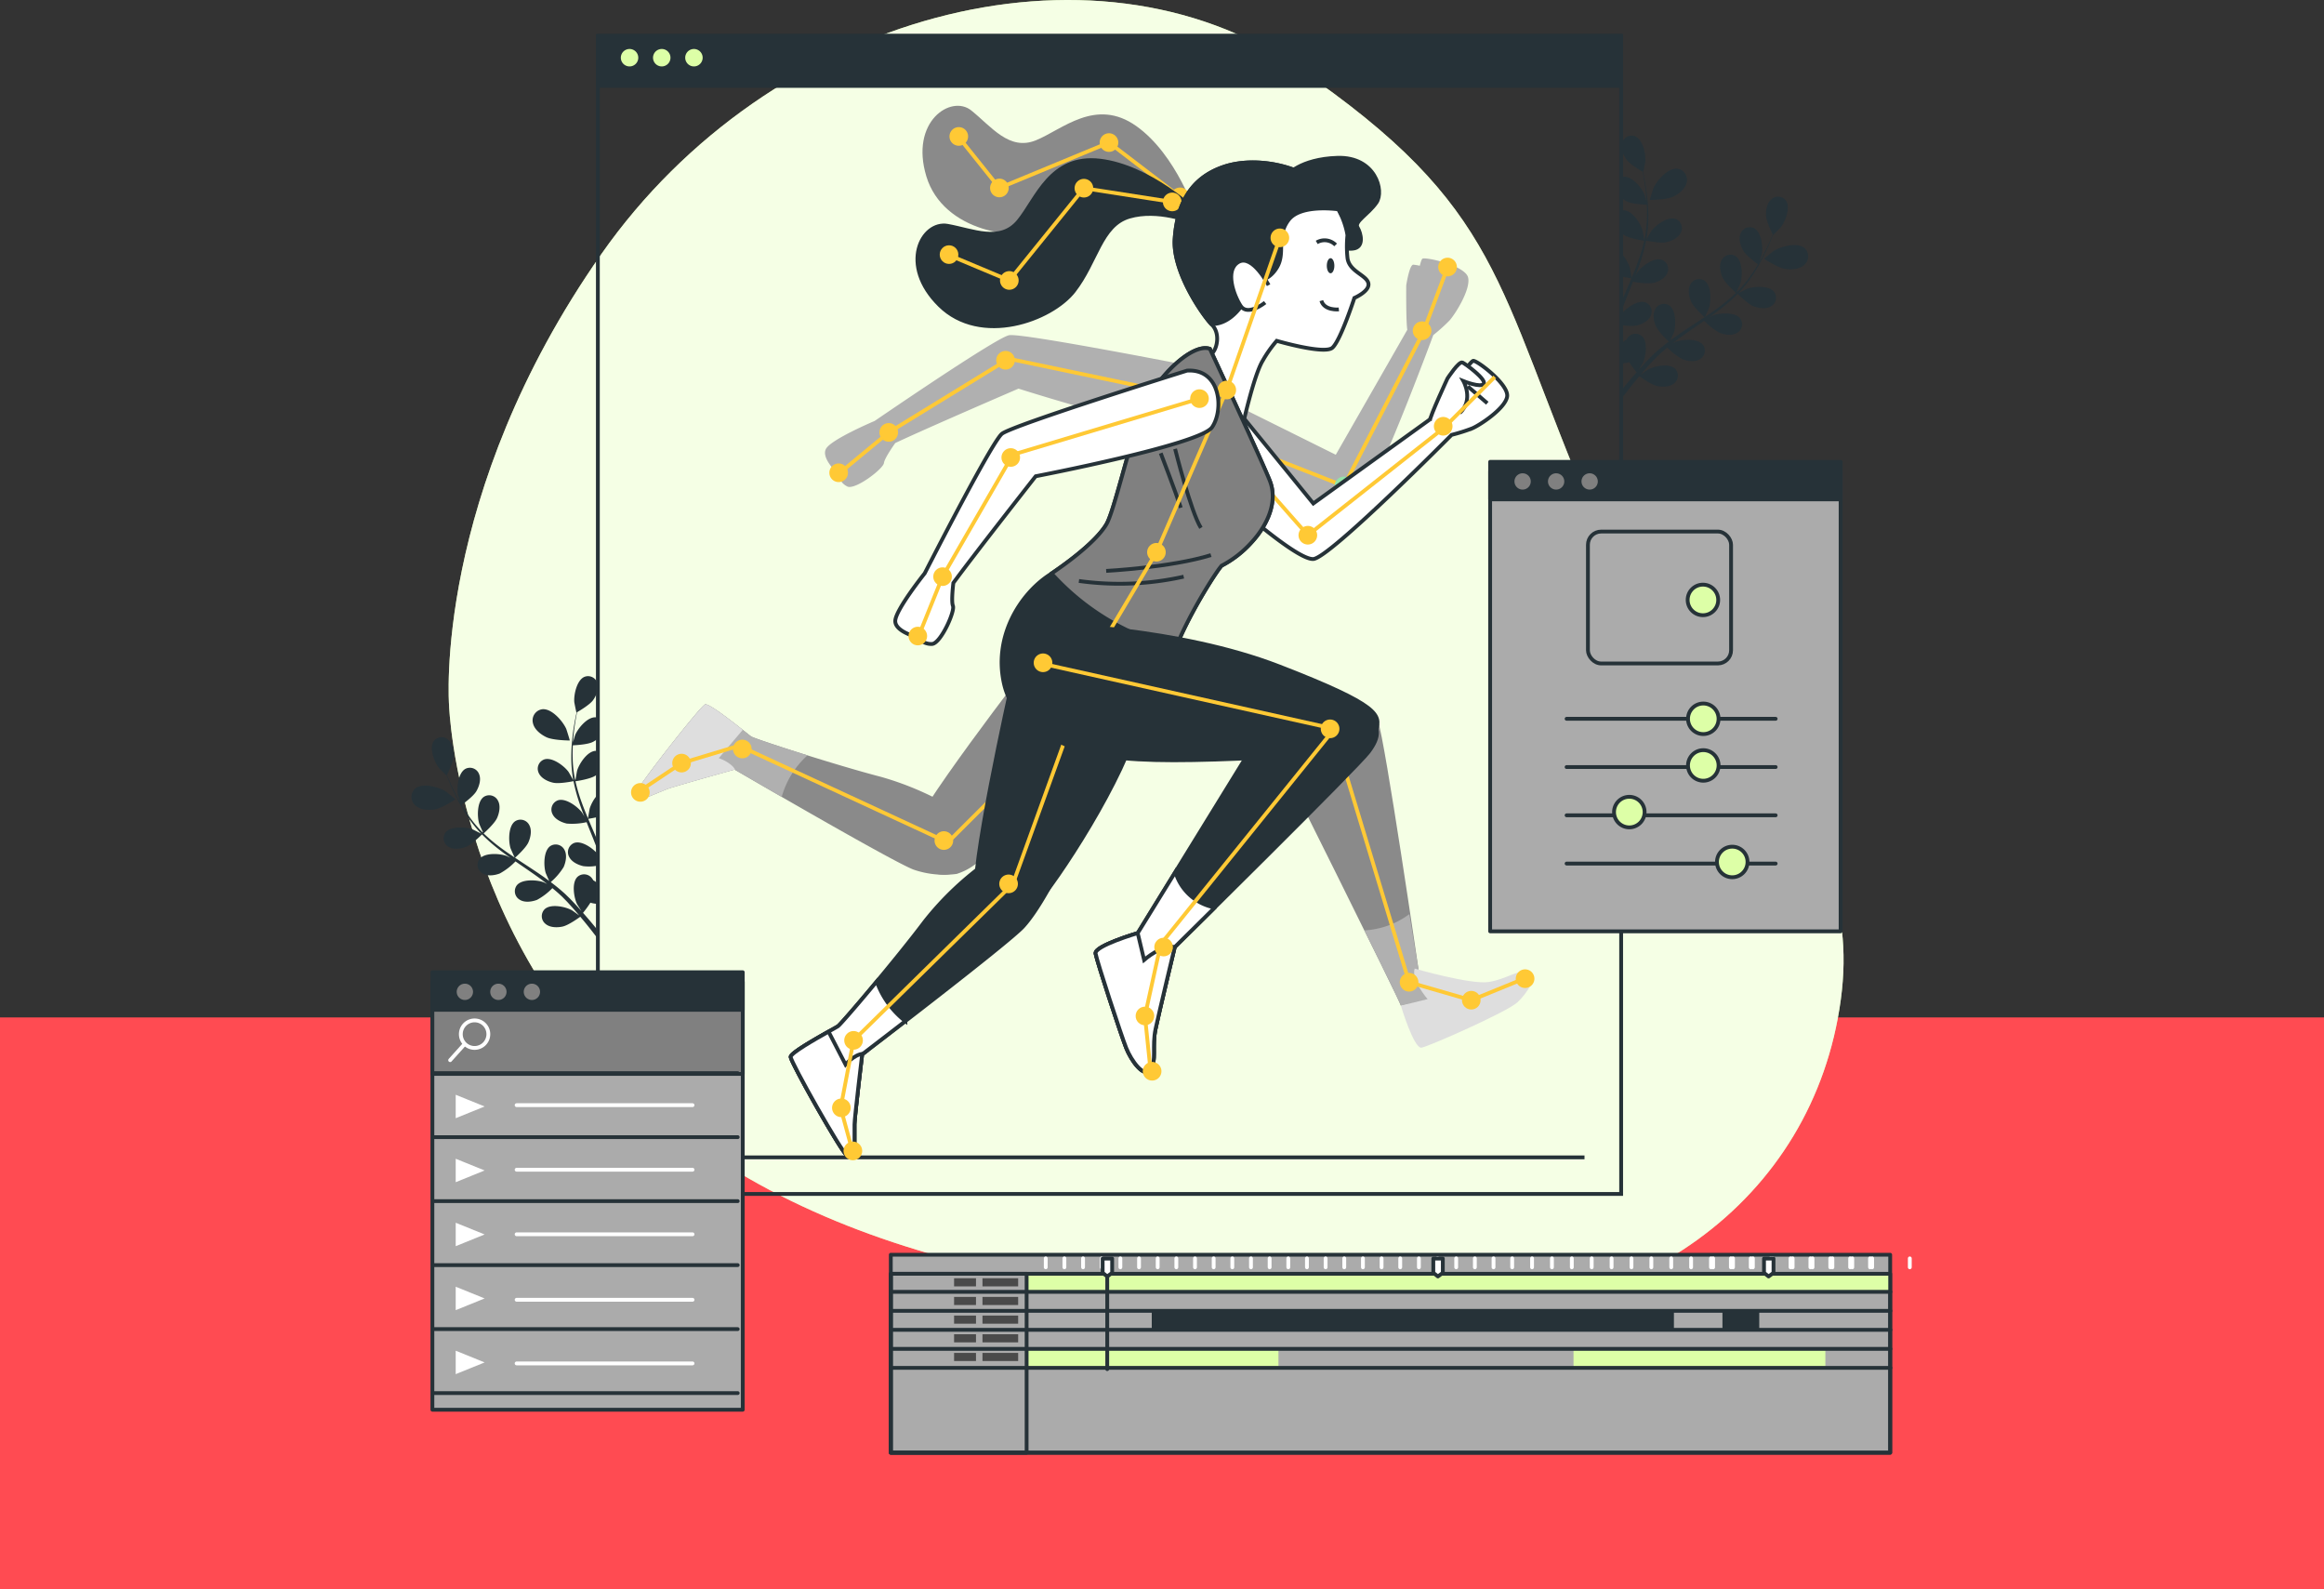 <svg xmlns="http://www.w3.org/2000/svg" width="610" height="417" viewBox="0 0 610 417">
  <rect x="0" y="0" width="610" height="417" fill="#333333" stroke="none"/>
  <g id="Grupo_90757" data-name="Grupo 90757" transform="translate(-180 -396)">
    <rect id="Rectángulo_5151" data-name="Rectángulo 5151" width="610" height="150" transform="translate(180 663)" fill="#ff4b52"/>
    <g id="Grupo_53864" data-name="Grupo 53864" transform="translate(266.516 368.614)">
      <g id="Background_Simple" data-name="Background Simple" transform="translate(31.238 27.385)">
        <g id="Grupo_53810" data-name="Grupo 53810">
          <path id="Trazado_100614" data-name="Trazado 100614" d="M33.05,212.425s2.12,65.713,56.975,109.512,130.869,46.936,192.405,51.1,108.8-30.674,115.925-83.334-39.9-68.116-65.41-128.059S309.7,81.994,255.724,45.127,117.3,30.9,73.025,94.057,33.05,212.425,33.05,212.425Z" transform="translate(-32.937 -27.385)" fill="#ddffa7"/>
          <path id="Trazado_100615" data-name="Trazado 100615" d="M33.05,212.425s2.12,65.713,56.975,109.512,130.869,46.936,192.405,51.1,108.8-30.674,115.925-83.334-39.9-68.116-65.41-128.059S309.7,81.994,255.724,45.127,117.3,30.9,73.025,94.057,33.05,212.425,33.05,212.425Z" transform="translate(-32.937 -27.385)" fill="#fff" opacity="0.7"/>
        </g>
      </g>
      <g id="Plants" transform="translate(21.484 62.962)">
        <path id="Trazado_100616" data-name="Trazado 100616" d="M258.027,134.841s13.431,28.863,15.717,34.578-.857,12-4.858,16.288a27.758,27.758,0,0,1-7.715,6c-.857.572-10,14.574-13.431,25.148s-4.858,19.432-15.146,22.576-25.719-4.287-28.577-16.575,4-23.432,11.717-28.577,13.145-10,15.146-13.431,5.716-20,9.145-29.148S253.456,133.126,258.027,134.841Z" transform="translate(-48.458 -78.869)" fill="#8a8a8a"/>
        <g id="Grupo_53811" data-name="Grupo 53811" transform="translate(0 141.855)">
          <path id="Trazado_100617" data-name="Trazado 100617" d="M27.459,275.729c1.923-.278,5.572-2.656,5.575-2.657.037-.025-2.3-1.929-2.459-2.033-1.865-1.195-6.171-2.408-8.086-.83a2.936,2.936,0,0,0-.064,4.368C23.67,275.81,25.822,275.964,27.459,275.729Z" transform="translate(-21.484 -240.72)" fill="#263238"/>
          <path id="Trazado_100618" data-name="Trazado 100618" d="M68.58,254.126c.045,0-.852-2.877-.929-3.052-.9-2.026-3.82-5.413-6.286-5.154a2.936,2.936,0,0,0-2.463,3.609c.358,1.714,2.067,3.03,3.563,3.737C64.221,254.1,68.576,254.126,68.58,254.126Z" transform="translate(-27.023 -237.227)" fill="#263238"/>
          <path id="Trazado_100619" data-name="Trazado 100619" d="M71.409,287.08a2.581,2.581,0,0,0-1.438,3.561c.629,1.4,2.344,2.214,3.76,2.541a11.586,11.586,0,0,0,3.54-.089v-3.366C75.874,288.226,73.227,286.478,71.409,287.08Z" transform="translate(-28.638 -243.316)" fill="#263238"/>
          <path id="Trazado_100620" data-name="Trazado 100620" d="M71.047,304.875c-.451-.556-.924-1.131-1.427-1.73-.674-.8-1.409-1.651-2.172-2.513a27.958,27.958,0,0,0,1.938-2.664,7.934,7.934,0,0,0,1.661.3v-5.565a7.626,7.626,0,0,0-.927-.631,3.076,3.076,0,0,0-.306-.483,2.581,2.581,0,0,0-3.82-.4c-1.576,1.507-.965,5.391-.116,7.143.05.1.719,1.163,1.152,1.826-.314-.351-.615-.695-.942-1.052-.643-.709-1.3-1.4-2.014-2.145L63,295.916c-.351-.359-.769-.694-1.156-1.047-.914-.8-1.879-1.561-2.868-2.309a16.959,16.959,0,0,0,3.381-3.937c.585-1.331.959-3.19.209-4.534a2.581,2.581,0,0,0-3.715-.972c-1.786,1.25-1.771,5.182-1.2,7.043.036.116.6,1.4.92,2.107-.6-.445-1.193-.893-1.813-1.323-1.789-1.243-3.638-2.445-5.477-3.653-.564-.37-1.121-.744-1.68-1.118.223-.2,2.86-2.561,3.517-4.059.584-1.331.959-3.19.208-4.534a2.58,2.58,0,0,0-3.714-.973c-1.786,1.251-1.771,5.183-1.2,7.043.043.14.855,1.993,1.084,2.455-1.232-.824-2.451-1.655-3.62-2.523a45.572,45.572,0,0,1-4.513-3.791c.1-.092,2.868-2.546,3.541-4.08.584-1.331.959-3.19.208-4.534A2.581,2.581,0,0,0,41.4,270.2c-1.787,1.251-1.771,5.183-1.2,7.043.037.122.655,1.536.964,2.2l-.1.072a33.285,33.285,0,0,1-3.777-4.568c-.628-.89-1.179-1.777-1.695-2.65.561-.4,3.107-2.28,3.866-3.594.727-1.26,1.3-3.065.705-4.483a2.581,2.581,0,0,0-3.586-1.375c-1.913,1.047-2.329,4.957-1.963,6.87.02.1.339,1.138.583,1.888-.227-.4-.469-.8-.679-1.19-.792-1.446-1.427-2.82-1.981-4.04-.309-.7-.575-1.333-.817-1.93.344-.685,1.7-3.459,1.763-4.947.065-1.453-.256-3.322-1.441-4.3a2.579,2.579,0,0,0-3.815.433c-1.215,1.81.216,5.472,1.422,7,.1.132,1.972,2.01,1.99,1.974l.021-.041c.221.58.465,1.2.746,1.87.528,1.235,1.135,2.626,1.9,4.095a45.759,45.759,0,0,0,2.687,4.623,33.757,33.757,0,0,0,3.71,4.693c.017.017.036.032.052.049-.56-.307-2.155-1.112-2.284-1.161-1.825-.676-5.751-.91-7.1.8a2.58,2.58,0,0,0,.764,3.763c1.3.825,3.176.554,4.538.045,1.536-.575,4.052-3.088,4.252-3.288a45.764,45.764,0,0,0,4.576,4.024c.936.726,1.9,1.43,2.878,2.122-.493-.25-.936-.469-1-.494-1.826-.676-5.751-.91-7.1.8a2.579,2.579,0,0,0,.764,3.763c1.3.825,3.176.554,4.538.045a17.087,17.087,0,0,0,4.142-3.18c.377.261.751.527,1.129.788,1.816,1.249,3.632,2.488,5.378,3.758.615.447,1.2.91,1.8,1.371-.439-.221-.809-.4-.869-.427-1.825-.676-5.751-.91-7.1.8a2.58,2.58,0,0,0,.765,3.763c1.3.824,3.176.554,4.538.045a16.489,16.489,0,0,0,4.038-3.08c.591.491,1.185.98,1.736,1.482.368.352.747.664,1.1,1.037l1.054,1.077c.645.709,1.314,1.436,1.926,2.143.428.489.829.962,1.232,1.438-.606-.452-1.814-1.312-1.923-1.373-1.7-.945-5.546-1.772-7.139-.281a2.581,2.581,0,0,0,.186,3.835c1.159,1.012,3.055,1.029,4.479.732,1.567-.328,4.332-2.335,4.675-2.588.666.79,1.306,1.564,1.9,2.3.849,1.056,1.62,2.049,2.313,2.963h.112Z" transform="translate(-22.416 -238.509)" fill="#263238"/>
          <path id="Trazado_100621" data-name="Trazado 100621" d="M64.43,263.682c1.6.368,5.083-.34,5.361-.4a45.693,45.693,0,0,0,1.6,5.881c.379,1.123.8,2.242,1.229,3.358-.273-.48-.521-.908-.562-.964-1.15-1.571-4.294-3.931-6.364-3.247a2.581,2.581,0,0,0-1.439,3.56c.629,1.405,2.344,2.214,3.761,2.541a17.08,17.08,0,0,0,5.208-.368c.17.427.336.854.508,1.28.737,1.827,1.473,3.646,2.162,5.456v-2.339q-.721-1.707-1.456-3.411c-.267-.62-.524-1.24-.784-1.86.15-.021,1.132-.166,2.24-.42v-5.633a10.112,10.112,0,0,0-1.838,3.3c-.041.141-.387,2.133-.45,2.645-.573-1.366-1.132-2.732-1.628-4.1a45.247,45.247,0,0,1-1.673-5.652c.137-.019,3.8-.541,5.2-1.45.127-.082.256-.173.383-.267v-6.236a2.346,2.346,0,0,0-.271-.024c-2.179.058-4.336,3.345-4.884,5.214-.037.123-.3,1.64-.411,2.365l-.124,0a33.311,33.311,0,0,1-.63-5.893c-.032-1.089,0-2.132.049-3.146.692-.027,3.85-.187,5.207-.864a8.066,8.066,0,0,0,1.064-.642v-5.786a2.334,2.334,0,0,0-.235-.047c-2.173-.182-4.677,2.849-5.427,4.646-.04.1-.345,1.137-.556,1.9.031-.457.054-.93.091-1.367.137-1.644.365-3.139.577-4.463.126-.751.256-1.428.383-2.06.664-.381,3.322-1.95,4.2-3.154a7.664,7.664,0,0,0,.968-1.793v-3.086a2.536,2.536,0,0,0-3.216-1.25c-2.012.84-2.838,4.684-2.675,6.624.014.168.536,2.765.571,2.745l.04-.023c-.135.606-.273,1.257-.41,1.972-.241,1.321-.5,2.817-.675,4.463a46.034,46.034,0,0,0-.309,5.338,33.707,33.707,0,0,0,.506,5.961c0,.023.012.047.016.07-.3-.565-1.183-2.117-1.265-2.228-1.15-1.571-4.294-3.932-6.364-3.247a2.58,2.58,0,0,0-1.439,3.56C61.3,262.546,63.014,263.356,64.43,263.682Z" transform="translate(-27.259 -235.716)" fill="#263238"/>
        </g>
        <g id="Grupo_53812" data-name="Grupo 53812" transform="translate(317.971)">
          <path id="Trazado_100622" data-name="Trazado 100622" d="M443.94,109.171c-1.922-.277-5.572-2.655-5.574-2.656-.038-.026,2.3-1.93,2.458-2.033,1.865-1.195,6.172-2.408,8.087-.83a2.936,2.936,0,0,1,.063,4.368C447.729,109.252,445.578,109.407,443.94,109.171Z" transform="translate(-401.284 -74.162)" fill="#263238"/>
          <path id="Trazado_100623" data-name="Trazado 100623" d="M403.134,87.568c-.045,0,.853-2.877.929-3.052.9-2.026,3.82-5.413,6.287-5.153a2.936,2.936,0,0,1,2.463,3.608c-.359,1.714-2.068,3.03-3.563,3.737C407.493,87.538,403.137,87.568,403.134,87.568Z" transform="translate(-396.059 -70.669)" fill="#263238"/>
          <path id="Trazado_100624" data-name="Trazado 100624" d="M400.688,120.523a2.579,2.579,0,0,1,1.439,3.56c-.629,1.4-2.343,2.214-3.76,2.541a11.534,11.534,0,0,1-3.54-.089v-3.366C396.223,121.668,398.87,119.92,400.688,120.523Z" transform="translate(-394.827 -76.758)" fill="#263238"/>
          <path id="Trazado_100625" data-name="Trazado 100625" d="M394.827,138.317c.451-.556.924-1.131,1.427-1.73.673-.8,1.408-1.651,2.171-2.512a28.132,28.132,0,0,1-1.938-2.665,7.924,7.924,0,0,1-1.661.3v-5.565a7.794,7.794,0,0,1,.927-.631,3.082,3.082,0,0,1,.307-.483,2.58,2.58,0,0,1,3.819-.4c1.576,1.507.965,5.391.116,7.143-.049.1-.719,1.163-1.151,1.826.313-.351.614-.695.941-1.051.643-.71,1.3-1.4,2.015-2.145l1.077-1.053c.352-.359.769-.694,1.156-1.047.914-.8,1.879-1.561,2.868-2.309a16.94,16.94,0,0,1-3.382-3.937c-.584-1.331-.959-3.19-.208-4.533a2.579,2.579,0,0,1,3.714-.973c1.786,1.25,1.771,5.183,1.2,7.043-.036.117-.6,1.405-.921,2.107.6-.445,1.193-.893,1.813-1.323,1.789-1.243,3.638-2.446,5.478-3.654.564-.37,1.121-.744,1.68-1.118-.223-.2-2.861-2.561-3.518-4.059-.584-1.331-.959-3.19-.208-4.534a2.582,2.582,0,0,1,3.715-.973c1.786,1.251,1.771,5.183,1.2,7.043-.043.14-.854,1.993-1.083,2.455,1.231-.824,2.45-1.654,3.62-2.523a45.44,45.44,0,0,0,4.512-3.791c-.1-.092-2.868-2.546-3.541-4.08-.584-1.331-.959-3.19-.208-4.534a2.581,2.581,0,0,1,3.715-.972c1.786,1.25,1.771,5.183,1.2,7.043-.037.123-.654,1.536-.963,2.2l.1.072a33.167,33.167,0,0,0,3.777-4.568c.629-.89,1.179-1.777,1.7-2.65-.562-.4-3.108-2.28-3.867-3.594-.727-1.259-1.3-3.065-.7-4.483a2.58,2.58,0,0,1,3.586-1.374c1.912,1.047,2.328,4.956,1.963,6.869-.02.1-.34,1.139-.583,1.889.227-.4.468-.8.678-1.191.792-1.446,1.427-2.819,1.981-4.04.309-.7.575-1.332.817-1.93-.344-.684-1.7-3.459-1.763-4.947-.065-1.453.256-3.322,1.441-4.3a2.58,2.58,0,0,1,3.816.433c1.215,1.811-.217,5.472-1.423,7-.1.132-1.972,2.01-1.99,1.975l-.02-.042c-.221.58-.466,1.2-.747,1.87-.527,1.235-1.135,2.626-1.9,4.095a45.755,45.755,0,0,1-2.687,4.623,33.531,33.531,0,0,1-3.71,4.693c-.016.017-.036.032-.052.049.56-.307,2.155-1.112,2.284-1.161,1.826-.676,5.751-.91,7.1.8a2.581,2.581,0,0,1-.764,3.764c-1.3.824-3.176.554-4.538.044-1.536-.575-4.052-3.088-4.252-3.288a45.655,45.655,0,0,1-4.576,4.024c-.936.727-1.9,1.43-2.877,2.122.492-.25.935-.469,1-.494,1.826-.676,5.751-.91,7.1.8a2.58,2.58,0,0,1-.765,3.763c-1.3.825-3.176.554-4.538.045a17.08,17.08,0,0,1-4.141-3.18c-.378.262-.752.528-1.13.788-1.815,1.249-3.632,2.488-5.377,3.758-.616.447-1.205.91-1.8,1.371.438-.221.809-.4.868-.427,1.826-.676,5.751-.91,7.1.8a2.58,2.58,0,0,1-.764,3.763c-1.3.825-3.176.554-4.538.045a16.494,16.494,0,0,1-4.039-3.08c-.591.491-1.184.98-1.735,1.483-.369.351-.748.663-1.1,1.036l-1.054,1.077c-.645.709-1.314,1.436-1.926,2.143-.429.489-.83.962-1.233,1.438.607-.451,1.814-1.312,1.923-1.372,1.7-.945,5.546-1.771,7.139-.282a2.58,2.58,0,0,1-.186,3.835c-1.159,1.012-3.055,1.029-4.478.732-1.567-.327-4.332-2.335-4.676-2.588-.666.79-1.306,1.564-1.9,2.3-.848,1.055-1.62,2.048-2.312,2.963h-.113Z" transform="translate(-394.827 -71.951)" fill="#263238"/>
          <path id="Trazado_100626" data-name="Trazado 100626" d="M406.287,97.124c-1.6.368-5.083-.34-5.361-.4a45.734,45.734,0,0,1-1.6,5.882c-.38,1.123-.8,2.241-1.229,3.357.273-.48.52-.908.562-.964,1.149-1.571,4.294-3.931,6.364-3.246a2.581,2.581,0,0,1,1.439,3.56c-.629,1.4-2.343,2.214-3.76,2.541a17.089,17.089,0,0,1-5.209-.368c-.17.427-.336.854-.508,1.28-.738,1.827-1.473,3.647-2.162,5.457v-2.34q.721-1.705,1.456-3.411c.267-.619.525-1.24.784-1.86-.15-.021-1.131-.166-2.24-.419v-5.634a10.112,10.112,0,0,1,1.838,3.3c.042.141.388,2.133.451,2.645.573-1.366,1.131-2.732,1.628-4.1a45.574,45.574,0,0,0,1.673-5.651c-.138-.02-3.8-.542-5.2-1.45-.127-.082-.256-.173-.384-.267V88.8a2.368,2.368,0,0,1,.272-.024c2.179.058,4.336,3.345,4.884,5.214.036.123.3,1.64.41,2.365l.124,0a33.154,33.154,0,0,0,.63-5.893c.033-1.089,0-2.132-.049-3.145-.691-.028-3.85-.188-5.207-.865a8.066,8.066,0,0,1-1.064-.642V80.025a2.344,2.344,0,0,1,.235-.047c2.173-.182,4.677,2.849,5.427,4.646.041.1.345,1.137.556,1.9-.031-.457-.053-.929-.09-1.367-.138-1.643-.365-3.139-.577-4.463-.127-.751-.256-1.428-.384-2.06-.664-.381-3.322-1.95-4.2-3.154a7.646,7.646,0,0,1-.968-1.793V70.6a2.537,2.537,0,0,1,3.216-1.25c2.013.84,2.838,4.684,2.675,6.624-.014.168-.535,2.765-.57,2.745l-.041-.023c.135.606.273,1.257.41,1.972.241,1.321.5,2.817.675,4.463a45.847,45.847,0,0,1,.309,5.338A33.626,33.626,0,0,1,401,96.428c0,.023-.011.047-.016.07.3-.565,1.184-2.116,1.266-2.228,1.149-1.571,4.294-3.932,6.364-3.247a2.581,2.581,0,0,1,1.439,3.56C409.418,95.988,407.7,96.8,406.287,97.124Z" transform="translate(-394.827 -69.158)" fill="#263238"/>
        </g>
      </g>
      <g id="Character_2" data-name="Character 2" transform="translate(79.121 55.149)">
        <g id="Grupo_53829" data-name="Grupo 53829">
          <g id="Grupo_53814" data-name="Grupo 53814" transform="translate(152.704 39.87)">
            <path id="Trazado_100627" data-name="Trazado 100627" d="M335.453,112c-.78-3.1-10.925-5.395-11.966-4.922-.2.09-.445.79-.71,1.858a13.368,13.368,0,0,0-1.695-.278c-1.038-.038-1.865,5.439-1.865,5.439s-.083,9.354.279,11.644l-18.771,32.794-32.019-15.9c-2.391,9.247,13.027,24.528,13.027,24.528s21.236,6.674,25.021,4.641,19.567-44.671,19.567-44.671a46.171,46.171,0,0,0,4.235-3.807C332.021,121.723,336.232,115.1,335.453,112Z" transform="translate(-268.453 -106.83)" fill="#b0b0b0"/>
            <g id="Grupo_53813" data-name="Grupo 53813" transform="translate(9.55)">
              <path id="Trazado_100628" data-name="Trazado 100628" d="M279.667,157.246,304.525,167l20.8-40.3L332,108.891" transform="translate(-279.667 -107.108)" fill="none" stroke="#ffc935" stroke-miterlimit="10" stroke-width="1"/>
              <path id="Trazado_100629" data-name="Trazado 100629" d="M310.653,175.678a2.444,2.444,0,1,0-1.214,3.236A2.443,2.443,0,0,0,310.653,175.678Z" transform="translate(-283.57 -116.8)" fill="#92e3a9"/>
              <path id="Trazado_100630" data-name="Trazado 100630" d="M334.746,127.853a2.444,2.444,0,1,0-1.214,3.236A2.444,2.444,0,0,0,334.746,127.853Z" transform="translate(-287.143 -109.707)" fill="#ffc935"/>
              <path id="Trazado_100631" data-name="Trazado 100631" d="M342.816,109.241a2.444,2.444,0,1,0-2.444,2.443A2.444,2.444,0,0,0,342.816,109.241Z" transform="translate(-288.308 -106.797)" fill="#ffc935"/>
            </g>
          </g>
          <g id="Grupo_53816" data-name="Grupo 53816" transform="translate(110.363 13.641)">
            <path id="Trazado_100632" data-name="Trazado 100632" d="M293.8,76.008c-5.969.187-9.565,1.831-11.492,3.111-5.8-2.139-12.906-2.633-18.452-.721a17.614,17.614,0,0,0-8.666,6.086,17.381,17.381,0,0,0-1.513,2.424,22.322,22.322,0,0,0-1.951,5.6,33.652,33.652,0,0,0-.65,4.757q-.028.41-.032.828c0,.086,0,.175.005.261,0,.193,0,.385.012.58.005.106.016.213.023.319.012.178.022.356.039.535.011.11.027.22.04.33.02.177.039.354.066.533.016.112.037.227.055.341.029.176.056.352.089.529.021.113.048.228.071.342.037.177.072.355.112.533.026.112.055.225.083.338.044.18.088.359.135.54.03.112.064.225.1.337.05.181.1.361.155.541.033.112.07.223.106.335.057.181.113.362.174.543.037.11.077.219.114.328.064.183.127.365.194.548.039.107.08.214.121.32.068.182.137.364.209.544.043.11.089.22.134.33.072.176.144.353.218.528.046.108.094.216.141.324.077.176.153.352.232.526.047.1.1.208.143.312.081.175.162.35.244.524.049.1.1.209.152.313.082.169.164.336.247.5l.162.319c.083.163.166.325.25.485.055.1.11.209.166.313.083.157.167.313.251.468l.174.314c.083.15.167.3.251.448.06.106.119.209.18.313.082.141.164.283.245.422.063.107.125.212.188.317q.118.2.235.39l.2.327q.11.178.22.351c.07.111.139.22.209.329s.139.216.209.323.144.221.215.33l.19.284c.077.114.152.226.227.336.055.082.11.162.165.241q.12.175.239.343l.142.2.247.345.115.157c.089.12.175.237.26.35l.085.112c.089.119.177.233.263.344l.064.082q.137.175.265.334l.037.045q.135.167.261.317l.02.024q.133.156.251.29l0,0c.136.153.262.29.37.4,2.13,2.13,1.521,5.781.3,7.3l-.233.3-.574-1.235c-4.572-1.714-14.574,7.715-18,16.86s-7.144,25.719-9.145,29.148c-1.937,3.32-7.095,7.98-14.422,12.941a64.534,64.534,0,0,0,32.612,19.459c4.021-9.9,11.339-21.033,12.1-21.542a27.758,27.758,0,0,0,7.715-6c4-4.287,7.145-10.573,4.858-16.288-.951-2.38-3.836-8.773-6.878-15.424.92-3.944,3.168-13.022,5.053-16.084a32.013,32.013,0,0,1,3.651-5.173s12.476,3.651,14.606,1.826,5.781-13.084,5.781-13.084,4.26-1.826,3.651-3.956-5.172-3.042-5.477-6.693c-.072-.858-.108-1.629-.124-2.311a6.661,6.661,0,0,0,1.536.03c3.1-.31,2.168-4.025,1.238-5.573s2.787-3.407,4.954-6.5S303.707,75.7,293.8,76.008Z" transform="translate(-218.739 -76)" fill="#b0b0b0"/>
            <path id="Trazado_100633" data-name="Trazado 100633" d="M291.236,80.653s3.406-4.335,13.315-4.645,12.385,8.67,10.218,11.767-5.883,4.954-4.954,6.5,1.858,5.263-1.238,5.573-4.954-1.238-5.264-4.025S295.261,80.962,291.236,80.653Z" transform="translate(-229.491 -76)" fill="#8a8a8a"/>
            <path id="Trazado_100634" data-name="Trazado 100634" d="M302.038,96.561s-.608-5.782-5.781-11.867-17.953-9.128-26.776-6.085S257.309,88.649,256.7,97.473s7.607,20.387,9.737,22.517,1.521,5.781.3,7.3-1.825,2.434-1.825,2.434l9.432,17.649s3.043-14,5.477-17.953a32.013,32.013,0,0,1,3.651-5.173s12.476,3.651,14.606,1.826,5.781-13.084,5.781-13.084,4.26-1.826,3.651-3.956-5.172-3.042-5.477-6.693A28.507,28.507,0,0,1,302.038,96.561Z" transform="translate(-224.364 -76.21)" fill="#b0b0b0"/>
            <path id="Trazado_100635" data-name="Trazado 100635" d="M296.257,84.693c-5.172-6.085-17.953-9.128-26.776-6.085S257.309,88.649,256.7,97.473c-.6,8.65,7.282,19.924,9.6,22.373,2.22.1,7.432-.926,11.4-11.419,0,0,3.347.608,5.781-3.347s-.3-7.911,3.043-12.476c2.779-3.79,10.589-3.174,13.16-2.857A27.7,27.7,0,0,0,296.257,84.693Z" transform="translate(-224.364 -76.21)" fill="#8a8a8a"/>
            <path id="Trazado_100636" data-name="Trazado 100636" d="M283.938,114.136s-4.26-8.215-7.911-6.085-1.217,8.823.609,11.563,6.389-.913,6.389-.913" transform="translate(-226.955 -80.701)" fill="#b0b0b0"/>
            <g id="Grupo_53815" data-name="Grupo 53815" transform="translate(1.359 18.568)">
              <path id="Trazado_100637" data-name="Trazado 100637" d="M279.34,100.67,265.4,140.606,246.94,183.179,223.2,223.115" transform="translate(-220.76 -98.227)" fill="none" stroke="#92e3a9" stroke-miterlimit="10" stroke-width="1"/>
              <path id="Trazado_100638" data-name="Trazado 100638" d="M291.134,100.244a2.444,2.444,0,1,0-2.443,2.444A2.443,2.443,0,0,0,291.134,100.244Z" transform="translate(-230.11 -97.801)" fill="#92e3a9"/>
              <path id="Trazado_100639" data-name="Trazado 100639" d="M274.767,147.135a2.444,2.444,0,1,0-2.444,2.443A2.444,2.444,0,0,0,274.767,147.135Z" transform="translate(-227.683 -104.755)" fill="#92e3a9"/>
              <circle id="Elipse_4056" data-name="Elipse 4056" cx="2.444" cy="2.444" r="2.444" transform="translate(23.735 82.509)" fill="#92e3a9"/>
              <circle id="Elipse_4057" data-name="Elipse 4057" cx="2.444" cy="2.444" r="2.444" transform="translate(0 122.444)" fill="#92e3a9"/>
            </g>
          </g>
          <g id="Grupo_53828" data-name="Grupo 53828">
            <g id="Grupo_53818" data-name="Grupo 53818" transform="translate(50.912 60.173)">
              <path id="Trazado_100640" data-name="Trazado 100640" d="M247.86,139.292s-47-9.269-50.6-8.624c-2.939.526-26.656,16.6-35.3,22.5,0,0-11.41,4.809-12.774,7.321s3.228,6.631,3.228,6.631a4.286,4.286,0,0,0,2.446,3.28c2.145.84,9.365-4.669,9.545-6.2.124-1.054,1.882-3.694,2.963-5.231,7.921-3.759,32.354-14.284,32.354-14.284S241.6,158,246.543,155.487,255.917,143.019,247.86,139.292Z" transform="translate(-148.936 -130.635)" fill="#b0b0b0"/>
              <g id="Grupo_53817" data-name="Grupo 53817" transform="translate(1.142 4.159)">
                <path id="Trazado_100641" data-name="Trazado 100641" d="M247.833,148.392l-50.052-10.467-31.508,19.328L153.023,168.2" transform="translate(-150.684 -135.875)" fill="none" stroke="#ffc935" stroke-miterlimit="10" stroke-width="1"/>
                <path id="Trazado_100642" data-name="Trazado 100642" d="M266.065,150.955a2.444,2.444,0,1,0-3.314.981A2.443,2.443,0,0,0,266.065,150.955Z" transform="translate(-166.769 -137.272)" fill="#92e3a9"/>
                <path id="Trazado_100643" data-name="Trazado 100643" d="M206.3,139.129a2.444,2.444,0,1,0-3.314.981A2.443,2.443,0,0,0,206.3,139.129Z" transform="translate(-157.905 -135.518)" fill="#ffc935"/>
                <path id="Trazado_100644" data-name="Trazado 100644" d="M170.3,161.36a2.444,2.444,0,1,0-3.314.98A2.446,2.446,0,0,0,170.3,161.36Z" transform="translate(-152.566 -138.815)" fill="#ffc935"/>
                <path id="Trazado_100645" data-name="Trazado 100645" d="M154.869,173.8a2.444,2.444,0,1,0-3.315.98A2.444,2.444,0,0,0,154.869,173.8Z" transform="translate(-150.277 -140.66)" fill="#ffc935"/>
              </g>
            </g>
            <g id="Grupo_53820" data-name="Grupo 53820" transform="translate(76.495)">
              <path id="Trazado_100646" data-name="Trazado 100646" d="M250.871,88.88S245.764,72.865,235.086,65.3s-19.39.934-26.374,3.753-11.657-3.618-16.943-7.857S175.6,64.08,180,78.54s23.8,17.43,32.737,13.532S227.145,80.252,234.816,81.9s13.614,8.965,13.614,8.965Z" transform="translate(-178.974 -59.984)" fill="#8a8a8a"/>
              <g id="Grupo_53819" data-name="Grupo 53819" transform="translate(7.086 5.598)">
                <path id="Trazado_100647" data-name="Trazado 100647" d="M248.2,85.284,229.56,71.037,200.793,82.948,189.966,69.432" transform="translate(-187.691 -66.983)" fill="none" stroke="#ffc935" stroke-miterlimit="10" stroke-width="1"/>
                <path id="Trazado_100648" data-name="Trazado 100648" d="M204.4,86.044a2.444,2.444,0,1,0-3.315.979A2.443,2.443,0,0,0,204.4,86.044Z" transform="translate(-189.15 -68.911)" fill="#ffc935"/>
                <path id="Trazado_100649" data-name="Trazado 100649" d="M191.885,70.169a2.444,2.444,0,1,0-3.315.979A2.444,2.444,0,0,0,191.885,70.169Z" transform="translate(-187.294 -66.557)" fill="#ffc935"/>
                <path id="Trazado_100650" data-name="Trazado 100650" d="M238.175,72.059a2.444,2.444,0,1,0-3.315.979A2.444,2.444,0,0,0,238.175,72.059Z" transform="translate(-194.16 -66.837)" fill="#ffc935"/>
                <path id="Trazado_100651" data-name="Trazado 100651" d="M260.06,88.787a2.444,2.444,0,1,0-3.315.979A2.444,2.444,0,0,0,260.06,88.787Z" transform="translate(-197.405 -69.318)" fill="#ffc935"/>
              </g>
            </g>
            <g id="Grupo_53824" data-name="Grupo 53824" transform="translate(0 136.072)">
              <g id="Grupo_53822" data-name="Grupo 53822" transform="translate(1.134)">
                <path id="Trazado_100652" data-name="Trazado 100652" d="M206.837,230.573s-31.964,41.217-31.695,46.154,4.78,11.869,12.5,8.837,36.354-20.649,45.8-32.861S223.979,214.581,206.837,230.573Z" transform="translate(-103.044 -220.606)" fill="#8a8a8a"/>
                <path id="Trazado_100653" data-name="Trazado 100653" d="M215.931,219.752s34.158.669,60.948,11.051,26.455,12.725,25.45,16.743-10.046,6.7-42.194,7.7-42.194-1.674-52.575-15.07" transform="translate(-107.852 -219.752)" fill="#8a8a8a"/>
                <g id="Grupo_53821" data-name="Grupo 53821" transform="translate(0 21.012)">
                  <path id="Trazado_100654" data-name="Trazado 100654" d="M176.334,273.12a79.321,79.321,0,0,0-21.365-9.673c-11.348-2.933-33.059-9.929-34.061-10.6s-10.911-8.907-12.149-8.4-18.125,21.948-18.234,23.442-.164,2.24,2.932.966l5.264-2.168c1.548-.637,17.8-5.154,17.8-5.154s41.474,24.209,47.029,26.268a24.763,24.763,0,0,0,11.268,1.118,15.833,15.833,0,0,0,6.062-3.536" transform="translate(-90.489 -244.423)" fill="#8a8a8a"/>
                  <path id="Trazado_100655" data-name="Trazado 100655" d="M135.665,257.8c-7.686-2.405-14.219-4.6-14.757-4.959-1-.674-10.911-8.907-12.149-8.4s-18.125,21.948-18.234,23.442-.164,2.24,2.932.966l5.264-2.168c1.548-.637,17.8-5.154,17.8-5.154s5.31,3.1,12.384,7.175A22.914,22.914,0,0,1,135.665,257.8Z" transform="translate(-90.489 -244.423)" fill="#b0b0b0"/>
                  <path id="Trazado_100656" data-name="Trazado 100656" d="M112.382,258.527l6.295-7.416c-3.282-2.587-9-7.043-9.919-6.664-1.238.51-18.125,21.948-18.234,23.442s-.164,2.24,2.932.966l5.264-2.168c1.548-.637,17.8-5.154,17.8-5.154l.208.121C115.7,259.621,112.382,258.527,112.382,258.527Z" transform="translate(-90.489 -244.423)" fill="#dedede"/>
                </g>
              </g>
              <g id="Grupo_53823" data-name="Grupo 53823" transform="translate(0 24.415)">
                <path id="Trazado_100657" data-name="Trazado 100657" d="M205.411,248.419l-32.917,32.815L117.715,255.87l-15.09,4.555L90.531,268.48" transform="translate(-89.361 -248.419)" fill="none" stroke="#ffc935" stroke-miterlimit="10" stroke-width="1"/>
                <path id="Trazado_100658" data-name="Trazado 100658" d="M187.351,287a2.444,2.444,0,1,0-3.251,1.172A2.443,2.443,0,0,0,187.351,287Z" transform="translate(-103.031 -253.624)" fill="#ffc935"/>
                <path id="Trazado_100659" data-name="Trazado 100659" d="M125.237,258.785a2.444,2.444,0,1,0-3.252,1.172A2.444,2.444,0,0,0,125.237,258.785Z" transform="translate(-93.818 -249.439)" fill="#ffc935"/>
                <path id="Trazado_100660" data-name="Trazado 100660" d="M106.517,263.131a2.444,2.444,0,1,0-3.252,1.171A2.445,2.445,0,0,0,106.517,263.131Z" transform="translate(-91.042 -250.084)" fill="#ffc935"/>
                <path id="Trazado_100661" data-name="Trazado 100661" d="M93.814,272.157a2.444,2.444,0,1,0-3.252,1.171A2.445,2.445,0,0,0,93.814,272.157Z" transform="translate(-89.158 -251.423)" fill="#ffc935"/>
              </g>
            </g>
            <g id="Grupo_53827" data-name="Grupo 53827" transform="translate(107.573 144.344)">
              <g id="Grupo_53825" data-name="Grupo 53825" transform="translate(60.458 12.223)">
                <path id="Trazado_100662" data-name="Trazado 100662" d="M320.48,323.4c2.186-.724,7.87-.695,11.766-1.855-3.89-4.063-7.1-7.431-7.1-7.431s-8.866-60.621-10.665-65.312-5.069-5.971-9.3-4.277l-18.736,9.937S320.561,322.789,320.48,323.4Z" transform="translate(-286.45 -243.815)" fill="#8a8a8a"/>
                <path id="Trazado_100663" data-name="Trazado 100663" d="M324.736,333.079c2.186-.724,7.87-.695,11.766-1.855-3.89-4.063-7.1-7.431-7.1-7.431s-1.008-6.182-2.439-14.743a21.728,21.728,0,0,1-11.822,4.27C320.316,323.749,324.77,332.821,324.736,333.079Z" transform="translate(-290.706 -253.49)" fill="#b0b0b0"/>
                <path id="Trazado_100664" data-name="Trazado 100664" d="M331.83,346.586c2.007-.347,22.529-9.425,25.162-11.89s5.784-7.289,2.991-8-5.737,1.879-10.47,2.646-19.484-3.512-19.484-3.512c-.986,3.02,3.4,8.016,3.4,8.016l-7.022,1.717S329.824,346.934,331.83,346.586Z" transform="translate(-292.376 -255.98)" fill="#dedede"/>
              </g>
              <g id="Grupo_53826" data-name="Grupo 53826">
                <path id="Trazado_100665" data-name="Trazado 100665" d="M344.24,313.984l-15.381,6.278-16.323-4.709-19.776-65.292-74.426-17.928" transform="translate(-215.89 -229.89)" fill="none" stroke="#ffc935" stroke-miterlimit="10" stroke-width="1"/>
                <path id="Trazado_100666" data-name="Trazado 100666" d="M330.958,329.619a2.444,2.444,0,1,0-2.443,2.444A2.443,2.443,0,0,0,330.958,329.619Z" transform="translate(-231.868 -243.956)" fill="#ffc935"/>
                <path id="Trazado_100667" data-name="Trazado 100667" d="M307.738,252.957a2.444,2.444,0,1,0-2.444,2.444A2.444,2.444,0,0,0,307.738,252.957Z" transform="translate(-228.425 -232.586)" fill="#92e3a9"/>
                <path id="Trazado_100668" data-name="Trazado 100668" d="M220.352,231.907a2.444,2.444,0,1,0-2.444,2.444A2.444,2.444,0,0,0,220.352,231.907Z" transform="translate(-215.464 -229.464)" fill="#92e3a9"/>
                <circle id="Elipse_4058" data-name="Elipse 4058" cx="2.444" cy="2.444" r="2.444" transform="translate(110.525 87.928)" fill="#ffc935"/>
                <path id="Trazado_100669" data-name="Trazado 100669" d="M366.709,328.514a2.444,2.444,0,1,0-2.443,2.443A2.444,2.444,0,0,0,366.709,328.514Z" transform="translate(-237.171 -243.792)" fill="#ffc935"/>
              </g>
            </g>
          </g>
        </g>
      </g>
      <g id="Character_1" data-name="Character 1" transform="translate(88.355 68.79)">
        <g id="Grupo_53852" data-name="Grupo 53852">
          <line id="Línea_157" data-name="Línea 157" x2="241.027" transform="translate(0 262.32)" fill="none" stroke="#263238" stroke-miterlimit="10" stroke-width="1"/>
          <g id="Grupo_53851" data-name="Grupo 53851" transform="translate(32.669)">
            <g id="Grupo_53831" data-name="Grupo 53831" transform="translate(33.26 0.616)">
              <path id="Trazado_100670" data-name="Trazado 100670" d="M250.46,90.028S238.32,78.4,225.326,76.862s-16.586,10.088-21.373,15.9-11.969,2.394-18.637,1.2-12.824,10.259-2.052,20.86,29.238,3.932,35.222-3.762,7.011-17.27,14.534-19.493,16.243,1.369,16.243,1.369Z" transform="translate(-177.41 -76.723)" fill="#263238" stroke="#263238" stroke-miterlimit="10" stroke-width="1"/>
              <g id="Grupo_53830" data-name="Grupo 53830" transform="translate(5.858 4.922)">
                <path id="Trazado_100671" data-name="Trazado 100671" d="M245.713,88.978l-23.181-3.606-19.575,24.212-15.969-6.7" transform="translate(-184.688 -82.928)" fill="none" stroke="#ffc935" stroke-miterlimit="10" stroke-width="1"/>
                <path id="Trazado_100672" data-name="Trazado 100672" d="M207.755,113.374a2.444,2.444,0,1,0-2.443,2.443A2.444,2.444,0,0,0,207.755,113.374Z" transform="translate(-187.044 -86.718)" fill="#ffc935"/>
                <circle id="Elipse_4059" data-name="Elipse 4059" cx="2.444" cy="2.444" r="2.444" transform="translate(0 17.43)" fill="#ffc935"/>
                <path id="Trazado_100673" data-name="Trazado 100673" d="M230.74,84.946A2.444,2.444,0,1,0,228.3,87.39,2.444,2.444,0,0,0,230.74,84.946Z" transform="translate(-190.453 -82.502)" fill="#ffc935"/>
                <path id="Trazado_100674" data-name="Trazado 100674" d="M257.958,89.179a2.444,2.444,0,1,0-2.444,2.444A2.444,2.444,0,0,0,257.958,89.179Z" transform="translate(-194.489 -83.13)" fill="#ffc935"/>
              </g>
            </g>
            <g id="Grupo_53834" data-name="Grupo 53834" transform="translate(109.632 53.288)">
              <g id="Grupo_53832" data-name="Grupo 53832" transform="translate(2.685)">
                <path id="Trazado_100675" data-name="Trazado 100675" d="M272.519,148.283,295.095,176l31.72-22.861s9.144-14.574,10.288-14.574,9.43,6.287,8.858,9.43-7.144,7.43-9.145,8.288a46.3,46.3,0,0,1-5.43,1.714s-32.006,32.292-36.292,32.577S274.233,176,274.233,176,266.518,155.713,272.519,148.283Z" transform="translate(-270.234 -138.567)" fill="#fff" stroke="#263238" stroke-miterlimit="10" stroke-width="1"/>
                <path id="Trazado_100676" data-name="Trazado 100676" d="M335.319,154.41c0-1.161,4.644-11.147,4.644-11.147s3.019-4.645,3.948-4.181,6.27,4.413,5.573,5.574-5.341-.7-5.341-.7,2.787,4.877-.929,8.36" transform="translate(-279.887 -138.639)" fill="#fff" stroke="#263238" stroke-miterlimit="10" stroke-width="1"/>
                <line id="Línea_158" data-name="Línea 158" x2="5.109" y2="4.413" transform="translate(65.418 6.714)" fill="none" stroke="#263238" stroke-miterlimit="10" stroke-width="1"/>
              </g>
              <g id="Grupo_53833" data-name="Grupo 53833" transform="translate(0 4.23)">
                <path id="Trazado_100677" data-name="Trazado 100677" d="M267.082,155.4l26.108,29.669,35.6-28.086,13.45-13.45" transform="translate(-267.082 -143.533)" fill="none" stroke="#ffc935" stroke-miterlimit="10" stroke-width="1"/>
                <path id="Trazado_100678" data-name="Trazado 100678" d="M299.755,191.877a2.444,2.444,0,1,0-2.444,2.444A2.444,2.444,0,0,0,299.755,191.877Z" transform="translate(-271.203 -150.341)" fill="#ffc935"/>
                <path id="Trazado_100679" data-name="Trazado 100679" d="M341.472,158.3a2.444,2.444,0,1,0-2.444,2.443A2.444,2.444,0,0,0,341.472,158.3Z" transform="translate(-277.39 -145.361)" fill="#ffc935"/>
              </g>
            </g>
            <g id="Grupo_53841" data-name="Grupo 53841" transform="translate(55.358)">
              <g id="Grupo_53837" data-name="Grupo 53837" transform="translate(45.405)">
                <path id="Trazado_100680" data-name="Trazado 100680" d="M291.236,80.653s3.406-4.335,13.315-4.645,12.385,8.67,10.218,11.767-5.883,4.954-4.954,6.5,1.858,5.263-1.238,5.573-4.954-1.238-5.264-4.025S295.261,80.962,291.236,80.653Z" transform="translate(-261.795 -76)" fill="#263238" stroke="#263238" stroke-miterlimit="10" stroke-width="1"/>
                <g id="Grupo_53836" data-name="Grupo 53836" transform="translate(0 1.205)">
                  <path id="Trazado_100681" data-name="Trazado 100681" d="M302.038,96.561s-.608-5.782-5.781-11.867-17.953-9.128-26.776-6.085S257.309,88.649,256.7,97.473s7.607,20.387,9.737,22.517,1.521,5.781.3,7.3-1.825,2.434-1.825,2.434l9.432,17.649s3.043-14,5.477-17.953a32.013,32.013,0,0,1,3.651-5.173s12.476,3.651,14.606,1.826,5.781-13.084,5.781-13.084,4.26-1.826,3.651-3.956-5.172-3.042-5.477-6.693A28.507,28.507,0,0,1,302.038,96.561Z" transform="translate(-256.668 -77.414)" fill="#fff" stroke="#263238" stroke-miterlimit="10" stroke-width="1"/>
                  <g id="Grupo_53835" data-name="Grupo 53835" transform="translate(37.31 20.438)">
                    <ellipse id="Elipse_4060" data-name="Elipse 4060" cx="0.992" cy="1.983" rx="0.992" ry="1.983" transform="translate(2.644 4.704)" fill="#263238"/>
                    <path id="Trazado_100682" data-name="Trazado 100682" d="M300.475,101.982a4.051,4.051,0,0,1,4.958.662" transform="translate(-300.475 -101.411)" fill="none" stroke="#263238" stroke-miterlimit="10" stroke-width="1"/>
                    <path id="Trazado_100683" data-name="Trazado 100683" d="M306.493,122.325s-3.827.382-4.592-2.3" transform="translate(-300.686 -104.172)" fill="none" stroke="#263238" stroke-miterlimit="10" stroke-width="1"/>
                  </g>
                </g>
                <path id="Trazado_100684" data-name="Trazado 100684" d="M296.257,84.693c-5.172-6.085-17.953-9.128-26.776-6.085S257.309,88.649,256.7,97.473c-.6,8.65,7.282,19.924,9.6,22.373,2.22.1,7.432-.926,11.4-11.419,0,0,3.347.608,5.781-3.347s-.3-7.911,3.043-12.476c2.779-3.79,10.589-3.174,13.16-2.857A27.7,27.7,0,0,0,296.257,84.693Z" transform="translate(-256.668 -76.21)" fill="#263238" stroke="#263238" stroke-miterlimit="10" stroke-width="1"/>
                <path id="Trazado_100685" data-name="Trazado 100685" d="M283.938,114.136s-4.26-8.215-7.911-6.085-1.217,8.823.609,11.563,6.389-.913,6.389-.913" transform="translate(-259.259 -80.701)" fill="#fff" stroke="#263238" stroke-miterlimit="10" stroke-width="1"/>
              </g>
              <g id="Grupo_53840" data-name="Grupo 53840" transform="translate(0 18.568)">
                <g id="Grupo_53838" data-name="Grupo 53838" transform="translate(0 31.373)">
                  <path id="Trazado_100686" data-name="Trazado 100686" d="M258.027,134.841s13.431,28.863,15.717,34.578-.857,12-4.858,16.288a27.758,27.758,0,0,1-7.715,6c-.857.572-10,14.574-13.431,25.148s-4.858,19.432-15.146,22.576-25.719-4.287-28.577-16.575,4-23.432,11.717-28.577,13.145-10,15.146-13.431,5.716-20,9.145-29.148S253.456,133.126,258.027,134.841Z" transform="translate(-203.356 -134.637)" fill="#263238" stroke="#263238" stroke-miterlimit="10" stroke-width="1"/>
                  <path id="Trazado_100687" data-name="Trazado 100687" d="M271.168,185.707c4-4.287,7.145-10.573,4.858-16.288s-15.717-34.578-15.717-34.578c-4.572-1.714-14.574,7.715-18,16.86s-7.144,25.719-9.145,29.148c-1.937,3.32-7.095,7.98-14.422,12.941a64.534,64.534,0,0,0,32.612,19.459c4.021-9.9,11.339-21.033,12.1-21.542A27.758,27.758,0,0,0,271.168,185.707Z" transform="translate(-205.638 -134.637)" fill="gray" stroke="#263238" stroke-miterlimit="10" stroke-width="1"/>
                  <path id="Trazado_100688" data-name="Trazado 100688" d="M256.824,165.7s4.144,16.577,6.781,20.722" transform="translate(-211.286 -139.244)" fill="none" stroke="#263238" stroke-miterlimit="10" stroke-width="1"/>
                  <path id="Trazado_100689" data-name="Trazado 100689" d="M252.4,167.024s3.768,9.8,5.275,14.317" transform="translate(-210.63 -139.441)" fill="none" stroke="#263238" stroke-miterlimit="10" stroke-width="1"/>
                  <path id="Trazado_100690" data-name="Trazado 100690" d="M227.185,206.2a77.23,77.23,0,0,0,27.5-1.131" transform="translate(-206.89 -145.083)" fill="none" stroke="#263238" stroke-miterlimit="10" stroke-width="1"/>
                  <path id="Trazado_100691" data-name="Trazado 100691" d="M235.59,202.576s16.929-.881,27.5-4.144" transform="translate(-208.137 -144.099)" fill="none" stroke="#263238" stroke-miterlimit="10" stroke-width="1"/>
                </g>
                <g id="Grupo_53839" data-name="Grupo 53839" transform="translate(14.46)">
                  <path id="Trazado_100692" data-name="Trazado 100692" d="M279.34,100.67,265.4,140.606,246.94,183.179,223.2,223.115" transform="translate(-220.76 -98.227)" fill="none" stroke="#ffc935" stroke-miterlimit="10" stroke-width="1"/>
                  <path id="Trazado_100693" data-name="Trazado 100693" d="M291.134,100.244a2.444,2.444,0,1,0-2.443,2.444A2.443,2.443,0,0,0,291.134,100.244Z" transform="translate(-230.11 -97.801)" fill="#ffc935"/>
                  <path id="Trazado_100694" data-name="Trazado 100694" d="M274.767,147.135a2.444,2.444,0,1,0-2.444,2.443A2.444,2.444,0,0,0,274.767,147.135Z" transform="translate(-227.683 -104.755)" fill="#ffc935"/>
                  <circle id="Elipse_4061" data-name="Elipse 4061" cx="2.444" cy="2.444" r="2.444" transform="translate(23.735 82.509)" fill="#ffc935"/>
                  <circle id="Elipse_4062" data-name="Elipse 4062" cx="2.444" cy="2.444" r="2.444" transform="translate(0 122.444)" fill="#92e3a9"/>
                </g>
              </g>
            </g>
            <g id="Grupo_53845" data-name="Grupo 53845" transform="translate(0 127.699)">
              <g id="Grupo_53843" data-name="Grupo 53843">
                <path id="Trazado_100695" data-name="Trazado 100695" d="M204.75,236.743s-11.385,50.9-9.041,55.254,9.376,8.707,15.069,2.679,24.111-34.158,27.46-49.227S213.457,214.976,204.75,236.743Z" transform="translate(-146.817 -225.936)" fill="#263238" stroke="#263238" stroke-miterlimit="10" stroke-width="1"/>
                <g id="Grupo_53842" data-name="Grupo 53842" transform="translate(0 56.685)">
                  <path id="Trazado_100696" data-name="Trazado 100696" d="M190.6,292.492a79.324,79.324,0,0,0-17.079,16.074c-7.032,9.376-21.767,26.79-22.772,27.459s-12.39,6.7-12.39,8.037,13.4,25.115,14.735,25.785,2.009,1,2.009-2.344v-5.693c0-1.674,2.009-18.419,2.009-18.419s38.175-29.134,42.194-33.487,8.371-13.061,8.371-13.061" transform="translate(-138.358 -292.492)" fill="#263238" stroke="#263238" stroke-miterlimit="10" stroke-width="1"/>
                  <path id="Trazado_100697" data-name="Trazado 100697" d="M160.952,329.8c-5.149,6.193-9.662,11.4-10.2,11.758-1,.67-12.39,6.7-12.39,8.037s13.4,25.115,14.735,25.785,2.009,1,2.009-2.344v-5.693c0-1.674,2.009-18.419,2.009-18.419s4.888-3.73,11.35-8.72A22.92,22.92,0,0,1,160.952,329.8Z" transform="translate(-138.358 -298.025)" fill="#fff" stroke="#263238" stroke-miterlimit="10" stroke-width="1"/>
                  <path id="Trazado_100698" data-name="Trazado 100698" d="M152.757,353.9l-4.461-8.644c-3.641,2.049-9.938,5.638-9.938,6.635,0,1.34,13.4,25.115,14.735,25.785s2.009,1,2.009-2.344v-5.693c0-1.674,2.009-18.419,2.009-18.419l.192-.146C155.034,351.243,152.757,353.9,152.757,353.9Z" transform="translate(-138.358 -300.317)" fill="#fff" stroke="#263238" stroke-miterlimit="10" stroke-width="1"/>
                </g>
              </g>
              <g id="Grupo_53844" data-name="Grupo 53844" transform="translate(10.862 19.148)">
                <path id="Trazado_100699" data-name="Trazado 100699" d="M214.787,248.419l-15.824,43.7-41.82,41.066L153.754,350.9l3.391,12.433" transform="translate(-151.503 -248.419)" fill="none" stroke="#ffc935" stroke-miterlimit="10" stroke-width="1"/>
                <path id="Trazado_100700" data-name="Trazado 100700" d="M207.528,299.307a2.444,2.444,0,1,0-2.443,2.443A2.444,2.444,0,0,0,207.528,299.307Z" transform="translate(-158.753 -255.604)" fill="#ffc935"/>
                <path id="Trazado_100701" data-name="Trazado 100701" d="M159.753,347.524a2.444,2.444,0,1,0-2.444,2.443A2.444,2.444,0,0,0,159.753,347.524Z" transform="translate(-151.668 -262.755)" fill="#ffc935"/>
                <path id="Trazado_100702" data-name="Trazado 100702" d="M156,368.315a2.444,2.444,0,1,0-2.443,2.443A2.444,2.444,0,0,0,156,368.315Z" transform="translate(-151.111 -265.838)" fill="#ffc935"/>
                <path id="Trazado_100703" data-name="Trazado 100703" d="M159.538,381.586a2.444,2.444,0,1,0-2.444,2.444A2.444,2.444,0,0,0,159.538,381.586Z" transform="translate(-151.636 -267.807)" fill="#ffc935"/>
              </g>
            </g>
            <g id="Grupo_53848" data-name="Grupo 53848" transform="translate(58.938 122.432)">
              <path id="Trazado_100704" data-name="Trazado 100704" d="M215.931,219.752s34.158.669,60.948,11.051,26.455,12.725,25.45,16.743-10.046,6.7-42.194,7.7-42.194-1.674-52.575-15.07" transform="translate(-207.56 -219.752)" fill="#263238" stroke="#263238" stroke-miterlimit="10" stroke-width="1"/>
              <g id="Grupo_53846" data-name="Grupo 53846" transform="translate(21.09 24.11)">
                <path id="Trazado_100705" data-name="Trazado 100705" d="M274.523,254.424,243.38,304.99s-11.386,3.348-11.051,5.357,6.7,21.433,8.037,24.781,4.689,8.037,6.363,5.694.335-6.028,1.339-10.716,5.023-21.433,5.023-21.433,47.887-47.217,50.9-51.235,3.014-6.7-.669-9.377" transform="translate(-232.322 -248.061)" fill="#263238" stroke="#263238" stroke-miterlimit="10" stroke-width="1"/>
                <path id="Trazado_100706" data-name="Trazado 100706" d="M253.277,296.037l-9.9,16.068s-11.386,3.349-11.051,5.358,6.7,21.433,8.037,24.781,4.689,8.037,6.363,5.694.335-6.028,1.339-10.716,5.023-21.433,5.023-21.433,4.361-4.3,10.529-10.409A13.269,13.269,0,0,1,253.277,296.037Z" transform="translate(-232.322 -255.177)" fill="#fff" stroke="#263238" stroke-miterlimit="10" stroke-width="1"/>
                <path id="Trazado_100707" data-name="Trazado 100707" d="M232.33,320.261c.335,2.01,6.7,21.433,8.037,24.781s4.689,8.037,6.363,5.694.335-6.028,1.339-10.716,5.023-21.433,5.023-21.433c-3.013-1-8.037,3.349-8.037,3.349L243.38,314.9S231.994,318.252,232.33,320.261Z" transform="translate(-232.322 -257.975)" fill="#fff" stroke="#263238" stroke-miterlimit="10" stroke-width="1"/>
              </g>
              <g id="Grupo_53847" data-name="Grupo 53847" transform="translate(4.852 7.655)">
                <path id="Trazado_100708" data-name="Trazado 100708" d="M216.569,232.051l76.1,16.954-45.587,56.513-4.144,18.838,1.451,14.091" transform="translate(-213.748 -229.231)" fill="none" stroke="#ffc935" stroke-miterlimit="10" stroke-width="1"/>
                <path id="Trazado_100709" data-name="Trazado 100709" d="M218.145,231.183a2.444,2.444,0,1,0-2.444,2.444A2.444,2.444,0,0,0,218.145,231.183Z" transform="translate(-213.257 -228.74)" fill="#ffc935"/>
                <path id="Trazado_100710" data-name="Trazado 100710" d="M306.617,251.532a2.444,2.444,0,1,0-2.444,2.443A2.444,2.444,0,0,0,306.617,251.532Z" transform="translate(-226.379 -231.758)" fill="#ffc935"/>
                <circle id="Elipse_4063" data-name="Elipse 4063" cx="2.444" cy="2.444" r="2.444" transform="translate(31.647 74.597)" fill="#ffc935"/>
                <circle id="Elipse_4064" data-name="Elipse 4064" cx="2.444" cy="2.444" r="2.444" transform="translate(26.749 92.681)" fill="#ffc935"/>
                <path id="Trazado_100711" data-name="Trazado 100711" d="M251.764,357.041a2.444,2.444,0,1,0-2.443,2.443A2.444,2.444,0,0,0,251.764,357.041Z" transform="translate(-218.243 -247.406)" fill="#ffc935"/>
              </g>
            </g>
            <g id="Grupo_53850" data-name="Grupo 53850" transform="translate(27.443 55.838)">
              <path id="Trazado_100712" data-name="Trazado 100712" d="M247.165,141.583s-45.723,14.288-48.58,16.574c-2.331,1.865-15.5,27.308-20.274,36.622,0,0-7.731,9.673-7.731,12.53s6,4.287,6,4.287a4.288,4.288,0,0,0,3.715,1.714c2.286-.286,6-8.573,5.43-10-.394-.985-.109-4.144.106-6.011C191,190.214,207.444,169.3,207.444,169.3s43.151-8.287,46.293-12.86S256.025,141.012,247.165,141.583Z" transform="translate(-170.58 -141.562)" fill="#fff" stroke="#263238" stroke-miterlimit="10" stroke-width="1"/>
              <g id="Grupo_53849" data-name="Grupo 53849" transform="translate(3.481 4.926)">
                <path id="Trazado_100713" data-name="Trazado 100713" d="M251.482,150.215,202.5,164.908l-18.461,32.024-6.417,15.947" transform="translate(-175.106 -147.771)" fill="none" stroke="#ffc935" stroke-miterlimit="10" stroke-width="1"/>
                <path id="Trazado_100714" data-name="Trazado 100714" d="M266.362,149.789a2.444,2.444,0,1,0-2.444,2.443A2.444,2.444,0,0,0,266.362,149.789Z" transform="translate(-187.542 -147.345)" fill="#ffc935"/>
                <circle id="Elipse_4065" data-name="Elipse 4065" cx="2.444" cy="2.444" r="2.444" transform="translate(24.394 15.447)" fill="#ffc935"/>
                <circle id="Elipse_4066" data-name="Elipse 4066" cx="2.444" cy="2.444" r="2.444" transform="translate(6.494 46.717)" fill="#ffc935"/>
                <circle id="Elipse_4067" data-name="Elipse 4067" cx="2.444" cy="2.444" r="2.444" transform="translate(0 62.302)" fill="#ffc935"/>
              </g>
            </g>
          </g>
        </g>
      </g>
      <g id="Window_2" data-name="Window 2" transform="translate(70.411 36.801)">
        <g id="Grupo_53855" data-name="Grupo 53855">
          <rect id="Rectángulo_5169" data-name="Rectángulo 5169" width="268.59" height="303.91" fill="none" stroke="#263238" stroke-miterlimit="10" stroke-width="1"/>
          <g id="Grupo_53854" data-name="Grupo 53854">
            <rect id="Rectángulo_5170" data-name="Rectángulo 5170" width="268.59" height="13.142" fill="#263238" stroke="#263238" stroke-linecap="round" stroke-linejoin="round" stroke-width="1"/>
            <g id="Grupo_53853" data-name="Grupo 53853" transform="translate(5.532 2.939)">
              <path id="Trazado_100715" data-name="Trazado 100715" d="M91,44.679a2.788,2.788,0,1,1-2.788-2.788A2.789,2.789,0,0,1,91,44.679Z" transform="translate(-85.426 -41.891)" fill="#ddffa7" stroke="#263238" stroke-linecap="round" stroke-linejoin="round" stroke-width="1"/>
              <path id="Trazado_100716" data-name="Trazado 100716" d="M100.922,44.679a2.788,2.788,0,1,1-2.788-2.788A2.788,2.788,0,0,1,100.922,44.679Z" transform="translate(-86.897 -41.891)" fill="#ddffa7" stroke="#263238" stroke-linecap="round" stroke-linejoin="round" stroke-width="1"/>
              <path id="Trazado_100717" data-name="Trazado 100717" d="M110.842,44.679a2.788,2.788,0,1,1-2.788-2.788A2.788,2.788,0,0,1,110.842,44.679Z" transform="translate(-88.369 -41.891)" fill="#ddffa7" stroke="#263238" stroke-linecap="round" stroke-linejoin="round" stroke-width="1"/>
            </g>
          </g>
        </g>
      </g>
      <g id="Windows_1" data-name="Windows 1" transform="translate(26.977 148.585)">
        <g id="Grupo_53857" data-name="Grupo 53857" transform="translate(0 133.941)">
          <rect id="Rectángulo_5171" data-name="Rectángulo 5171" width="81.464" height="112.347" transform="translate(0 2.464)" fill="#ababab" stroke="#263238" stroke-linecap="round" stroke-linejoin="round" stroke-width="1"/>
          <rect id="Rectángulo_5172" data-name="Rectángulo 5172" width="81.464" height="24.224" transform="translate(0 2.464)" fill="gray" stroke="#263238" stroke-linecap="round" stroke-linejoin="round" stroke-width="1"/>
          <path id="Trazado_100718" data-name="Trazado 100718" d="M43.921,345.412A3.612,3.612,0,1,1,40.31,341.8,3.612,3.612,0,0,1,43.921,345.412Z" transform="translate(-29.233 -329.158)" fill="none" stroke="#fff" stroke-linecap="round" stroke-linejoin="round" stroke-width="1"/>
          <line id="Línea_159" data-name="Línea 159" x1="3.612" y2="4.013" transform="translate(4.655 19.064)" fill="none" stroke="#fff" stroke-linecap="round" stroke-linejoin="round" stroke-width="1"/>
          <line id="Línea_160" data-name="Línea 160" x2="79.724" transform="translate(0.418 26.486)" fill="none" stroke="#263238" stroke-linecap="round" stroke-linejoin="round" stroke-width="1"/>
          <rect id="Rectángulo_5173" data-name="Rectángulo 5173" width="81.464" height="9.857" fill="#263238" stroke="#263238" stroke-linecap="round" stroke-linejoin="round" stroke-width="1"/>
          <g id="Grupo_53856" data-name="Grupo 53856" transform="translate(5.885 2.504)">
            <path id="Trazado_100719" data-name="Trazado 100719" d="M40.123,332.535a2.639,2.639,0,1,1-2.639-2.639A2.639,2.639,0,0,1,40.123,332.535Z" transform="translate(-34.844 -329.896)" fill="gray" stroke="#263238" stroke-linecap="round" stroke-linejoin="round" stroke-width="1"/>
            <path id="Trazado_100720" data-name="Trazado 100720" d="M50.453,332.535a2.639,2.639,0,1,1-2.639-2.639A2.639,2.639,0,0,1,50.453,332.535Z" transform="translate(-36.376 -329.896)" fill="gray" stroke="#263238" stroke-linecap="round" stroke-linejoin="round" stroke-width="1"/>
            <path id="Trazado_100721" data-name="Trazado 100721" d="M60.782,332.535a2.639,2.639,0,1,1-2.639-2.639A2.639,2.639,0,0,1,60.782,332.535Z" transform="translate(-37.908 -329.896)" fill="gray" stroke="#263238" stroke-linecap="round" stroke-linejoin="round" stroke-width="1"/>
          </g>
          <line id="Línea_161" data-name="Línea 161" x2="79.724" transform="translate(0.418 43.278)" fill="none" stroke="#263238" stroke-linecap="round" stroke-linejoin="round" stroke-width="1"/>
          <path id="Trazado_100722" data-name="Trazado 100722" d="M42.71,367.785l-7.591-3.076v6.153Z" transform="translate(-28.999 -332.555)" fill="#fff"/>
          <line id="Línea_162" data-name="Línea 162" x2="79.724" transform="translate(0.418 60.069)" fill="none" stroke="#263238" stroke-linecap="round" stroke-linejoin="round" stroke-width="1"/>
          <path id="Trazado_100723" data-name="Trazado 100723" d="M42.71,387.5l-7.591-3.076v6.153Z" transform="translate(-28.999 -335.479)" fill="#fff"/>
          <line id="Línea_163" data-name="Línea 163" x2="79.724" transform="translate(0.418 76.861)" fill="none" stroke="#263238" stroke-linecap="round" stroke-linejoin="round" stroke-width="1"/>
          <path id="Trazado_100724" data-name="Trazado 100724" d="M42.71,407.217,35.12,404.14v6.153Z" transform="translate(-28.999 -338.403)" fill="#fff"/>
          <line id="Línea_164" data-name="Línea 164" x2="79.724" transform="translate(0.418 93.653)" fill="none" stroke="#263238" stroke-linecap="round" stroke-linejoin="round" stroke-width="1"/>
          <path id="Trazado_100725" data-name="Trazado 100725" d="M42.71,426.932l-7.591-3.076v6.153Z" transform="translate(-28.999 -341.328)" fill="#fff"/>
          <line id="Línea_165" data-name="Línea 165" x2="79.724" transform="translate(0.418 110.444)" fill="none" stroke="#263238" stroke-linecap="round" stroke-linejoin="round" stroke-width="1"/>
          <path id="Trazado_100726" data-name="Trazado 100726" d="M42.71,446.648l-7.591-3.076v6.153Z" transform="translate(-28.999 -344.252)" fill="#fff"/>
          <line id="Línea_166" data-name="Línea 166" x2="46.177" transform="translate(22.107 34.882)" fill="none" stroke="#fff" stroke-linecap="round" stroke-linejoin="round" stroke-width="1"/>
          <line id="Línea_167" data-name="Línea 167" x2="46.177" transform="translate(22.107 51.826)" fill="none" stroke="#fff" stroke-linecap="round" stroke-linejoin="round" stroke-width="1"/>
          <line id="Línea_168" data-name="Línea 168" x2="46.177" transform="translate(22.107 68.769)" fill="none" stroke="#fff" stroke-linecap="round" stroke-linejoin="round" stroke-width="1"/>
          <line id="Línea_169" data-name="Línea 169" x2="46.177" transform="translate(22.107 85.956)" fill="none" stroke="#fff" stroke-linecap="round" stroke-linejoin="round" stroke-width="1"/>
          <line id="Línea_170" data-name="Línea 170" x2="46.177" transform="translate(22.107 102.657)" fill="none" stroke="#fff" stroke-linecap="round" stroke-linejoin="round" stroke-width="1"/>
        </g>
        <g id="Grupo_53859" data-name="Grupo 53859" transform="translate(120.3 208.075)">
          <rect id="Rectángulo_5174" data-name="Rectángulo 5174" width="262.319" height="51.953" transform="translate(0.024)" fill="#ababab" stroke="#263238" stroke-linecap="round" stroke-linejoin="round" stroke-width="1"/>
          <g id="Grupo_53858" data-name="Grupo 53858" transform="translate(40.692 0.958)">
            <line id="Línea_171" data-name="Línea 171" y2="2.342" fill="none" stroke="#fff" stroke-linecap="round" stroke-linejoin="round" stroke-width="1"/>
            <line id="Línea_172" data-name="Línea 172" y2="2.342" transform="translate(4.897)" fill="none" stroke="#fff" stroke-linecap="round" stroke-linejoin="round" stroke-width="1"/>
            <line id="Línea_173" data-name="Línea 173" y2="2.342" transform="translate(9.794)" fill="none" stroke="#fff" stroke-linecap="round" stroke-linejoin="round" stroke-width="1"/>
            <line id="Línea_174" data-name="Línea 174" y2="2.342" transform="translate(14.692)" fill="none" stroke="#fff" stroke-linecap="round" stroke-linejoin="round" stroke-width="1"/>
            <line id="Línea_175" data-name="Línea 175" y2="2.342" transform="translate(19.589)" fill="none" stroke="#fff" stroke-linecap="round" stroke-linejoin="round" stroke-width="1"/>
            <line id="Línea_176" data-name="Línea 176" y2="2.342" transform="translate(24.486)" fill="none" stroke="#fff" stroke-linecap="round" stroke-linejoin="round" stroke-width="1"/>
            <line id="Línea_177" data-name="Línea 177" y2="2.342" transform="translate(29.383)" fill="none" stroke="#fff" stroke-linecap="round" stroke-linejoin="round" stroke-width="1"/>
            <line id="Línea_178" data-name="Línea 178" y2="2.342" transform="translate(34.28)" fill="none" stroke="#fff" stroke-linecap="round" stroke-linejoin="round" stroke-width="1"/>
            <line id="Línea_179" data-name="Línea 179" y2="2.342" transform="translate(39.178)" fill="none" stroke="#fff" stroke-linecap="round" stroke-linejoin="round" stroke-width="1"/>
            <line id="Línea_180" data-name="Línea 180" y2="2.342" transform="translate(44.075)" fill="none" stroke="#fff" stroke-linecap="round" stroke-linejoin="round" stroke-width="1"/>
            <line id="Línea_181" data-name="Línea 181" y2="2.342" transform="translate(48.972)" fill="none" stroke="#fff" stroke-linecap="round" stroke-linejoin="round" stroke-width="1"/>
            <line id="Línea_182" data-name="Línea 182" y2="2.342" transform="translate(53.869)" fill="none" stroke="#fff" stroke-linecap="round" stroke-linejoin="round" stroke-width="1"/>
            <line id="Línea_183" data-name="Línea 183" y2="2.342" transform="translate(58.766)" fill="none" stroke="#fff" stroke-linecap="round" stroke-linejoin="round" stroke-width="1"/>
            <line id="Línea_184" data-name="Línea 184" y2="2.342" transform="translate(63.664)" fill="none" stroke="#fff" stroke-linecap="round" stroke-linejoin="round" stroke-width="1"/>
            <line id="Línea_185" data-name="Línea 185" y2="2.342" transform="translate(68.561)" fill="none" stroke="#fff" stroke-linecap="round" stroke-linejoin="round" stroke-width="1"/>
            <line id="Línea_186" data-name="Línea 186" y2="2.342" transform="translate(73.458)" fill="none" stroke="#fff" stroke-linecap="round" stroke-linejoin="round" stroke-width="1"/>
            <line id="Línea_187" data-name="Línea 187" y2="2.342" transform="translate(78.355)" fill="none" stroke="#fff" stroke-linecap="round" stroke-linejoin="round" stroke-width="1"/>
            <line id="Línea_188" data-name="Línea 188" y2="2.342" transform="translate(83.252)" fill="none" stroke="#fff" stroke-linecap="round" stroke-linejoin="round" stroke-width="1"/>
            <line id="Línea_189" data-name="Línea 189" y2="2.342" transform="translate(88.15)" fill="none" stroke="#fff" stroke-linecap="round" stroke-linejoin="round" stroke-width="1"/>
            <line id="Línea_190" data-name="Línea 190" y2="2.342" transform="translate(93.047)" fill="none" stroke="#fff" stroke-linecap="round" stroke-linejoin="round" stroke-width="1"/>
            <line id="Línea_191" data-name="Línea 191" y2="2.342" transform="translate(97.944)" fill="none" stroke="#fff" stroke-linecap="round" stroke-linejoin="round" stroke-width="1"/>
            <line id="Línea_192" data-name="Línea 192" y2="2.342" transform="translate(102.841)" fill="none" stroke="#fff" stroke-linecap="round" stroke-linejoin="round" stroke-width="1"/>
            <line id="Línea_193" data-name="Línea 193" y2="2.342" transform="translate(107.738)" fill="none" stroke="#fff" stroke-linecap="round" stroke-linejoin="round" stroke-width="1"/>
            <line id="Línea_194" data-name="Línea 194" y2="2.342" transform="translate(112.636)" fill="none" stroke="#fff" stroke-linecap="round" stroke-linejoin="round" stroke-width="1"/>
            <line id="Línea_195" data-name="Línea 195" y2="2.342" transform="translate(117.533)" fill="none" stroke="#fff" stroke-linecap="round" stroke-linejoin="round" stroke-width="1"/>
            <line id="Línea_196" data-name="Línea 196" y2="2.342" transform="translate(122.43)" fill="none" stroke="#fff" stroke-linecap="round" stroke-linejoin="round" stroke-width="1"/>
            <line id="Línea_197" data-name="Línea 197" y2="2.342" transform="translate(127.648)" fill="none" stroke="#fff" stroke-linecap="round" stroke-linejoin="round" stroke-width="1"/>
            <line id="Línea_198" data-name="Línea 198" y2="2.342" transform="translate(132.867)" fill="none" stroke="#fff" stroke-linecap="round" stroke-linejoin="round" stroke-width="1"/>
            <line id="Línea_199" data-name="Línea 199" y2="2.342" transform="translate(138.085)" fill="none" stroke="#fff" stroke-linecap="round" stroke-linejoin="round" stroke-width="1"/>
            <line id="Línea_200" data-name="Línea 200" y2="2.342" transform="translate(143.303)" fill="none" stroke="#fff" stroke-linecap="round" stroke-linejoin="round" stroke-width="1"/>
            <line id="Línea_201" data-name="Línea 201" y2="2.342" transform="translate(148.522)" fill="none" stroke="#fff" stroke-linecap="round" stroke-linejoin="round" stroke-width="1"/>
            <line id="Línea_202" data-name="Línea 202" y2="2.342" transform="translate(153.74)" fill="none" stroke="#fff" stroke-linecap="round" stroke-linejoin="round" stroke-width="1"/>
            <line id="Línea_203" data-name="Línea 203" y2="2.342" transform="translate(158.958)" fill="none" stroke="#fff" stroke-linecap="round" stroke-linejoin="round" stroke-width="1"/>
            <line id="Línea_204" data-name="Línea 204" y2="2.342" transform="translate(164.177)" fill="none" stroke="#fff" stroke-linecap="round" stroke-linejoin="round" stroke-width="1"/>
            <line id="Línea_205" data-name="Línea 205" y2="2.342" transform="translate(169.395)" fill="none" stroke="#fff" stroke-linecap="round" stroke-linejoin="round" stroke-width="1"/>
            <line id="Línea_206" data-name="Línea 206" y2="2.342" transform="translate(174.613)" fill="none" stroke="#fff" stroke-linecap="round" stroke-linejoin="round" stroke-width="1"/>
            <line id="Línea_207" data-name="Línea 207" y2="2.342" transform="translate(179.832)" fill="none" stroke="#fff" stroke-linecap="round" stroke-linejoin="round" stroke-width="1"/>
            <line id="Línea_208" data-name="Línea 208" y2="2.342" transform="translate(185.05)" fill="none" stroke="#fff" stroke-linecap="round" stroke-linejoin="round" stroke-width="1"/>
            <line id="Línea_209" data-name="Línea 209" y2="2.342" transform="translate(190.268)" fill="none" stroke="#fff" stroke-linecap="round" stroke-linejoin="round" stroke-width="1"/>
            <line id="Línea_210" data-name="Línea 210" y2="2.342" transform="translate(195.487)" fill="none" stroke="#fff" stroke-linecap="round" stroke-linejoin="round" stroke-width="1"/>
            <line id="Línea_211" data-name="Línea 211" y2="2.342" transform="translate(200.705)" fill="none" stroke="#fff" stroke-linecap="round" stroke-linejoin="round" stroke-width="1"/>
            <line id="Línea_212" data-name="Línea 212" y2="2.342" transform="translate(205.923)" fill="none" stroke="#fff" stroke-linecap="round" stroke-linejoin="round" stroke-width="1"/>
            <line id="Línea_213" data-name="Línea 213" y2="2.342" transform="translate(211.142)" fill="none" stroke="#fff" stroke-linecap="round" stroke-linejoin="round" stroke-width="1"/>
            <line id="Línea_214" data-name="Línea 214" y2="2.342" transform="translate(216.36)" fill="none" stroke="#fff" stroke-linecap="round" stroke-linejoin="round" stroke-width="1"/>
            <line id="Línea_215" data-name="Línea 215" y2="2.342" transform="translate(226.797)" fill="none" stroke="#fff" stroke-linecap="round" stroke-linejoin="round" stroke-width="1"/>
            <line id="Línea_216" data-name="Línea 216" y2="2.342" transform="translate(175.169)" fill="none" stroke="#fff" stroke-linecap="round" stroke-linejoin="round" stroke-width="1"/>
            <line id="Línea_217" data-name="Línea 217" y2="2.342" transform="translate(180.387)" fill="none" stroke="#fff" stroke-linecap="round" stroke-linejoin="round" stroke-width="1"/>
            <line id="Línea_218" data-name="Línea 218" y2="2.342" transform="translate(185.605)" fill="none" stroke="#fff" stroke-linecap="round" stroke-linejoin="round" stroke-width="1"/>
            <line id="Línea_219" data-name="Línea 219" y2="2.342" transform="translate(190.824)" fill="none" stroke="#fff" stroke-linecap="round" stroke-linejoin="round" stroke-width="1"/>
            <line id="Línea_220" data-name="Línea 220" y2="2.342" transform="translate(196.042)" fill="none" stroke="#fff" stroke-linecap="round" stroke-linejoin="round" stroke-width="1"/>
            <line id="Línea_221" data-name="Línea 221" y2="2.342" transform="translate(201.26)" fill="none" stroke="#fff" stroke-linecap="round" stroke-linejoin="round" stroke-width="1"/>
            <line id="Línea_222" data-name="Línea 222" y2="2.342" transform="translate(206.479)" fill="none" stroke="#fff" stroke-linecap="round" stroke-linejoin="round" stroke-width="1"/>
            <line id="Línea_223" data-name="Línea 223" y2="2.342" transform="translate(211.697)" fill="none" stroke="#fff" stroke-linecap="round" stroke-linejoin="round" stroke-width="1"/>
            <line id="Línea_224" data-name="Línea 224" y2="2.342" transform="translate(216.915)" fill="none" stroke="#fff" stroke-linecap="round" stroke-linejoin="round" stroke-width="1"/>
          </g>
          <rect id="Rectángulo_5175" data-name="Rectángulo 5175" width="226.73" height="4.74" transform="translate(35.672 4.996)" fill="#ddffa7"/>
          <rect id="Rectángulo_5176" data-name="Rectángulo 5176" width="137.054" height="4.74" transform="translate(68.521 14.725)" fill="#263238"/>
          <rect id="Rectángulo_5177" data-name="Rectángulo 5177" width="9.657" height="4.74" transform="translate(218.315 14.725)" fill="#263238"/>
          <rect id="Rectángulo_5178" data-name="Rectángulo 5178" width="66.1" height="4.74" transform="translate(35.672 24.579)" fill="#ddffa7"/>
          <rect id="Rectángulo_5179" data-name="Rectángulo 5179" width="66.099" height="4.74" transform="translate(179.224 24.579)" fill="#ddffa7"/>
          <rect id="Rectángulo_5180" data-name="Rectángulo 5180" width="262.319" height="46.957" transform="translate(0.024 4.996)" fill="none" stroke="#263238" stroke-linecap="round" stroke-linejoin="round" stroke-width="1"/>
          <rect id="Rectángulo_5181" data-name="Rectángulo 5181" width="35.648" height="46.957" transform="translate(0.024 4.996)" fill="none" stroke="#263238" stroke-linecap="round" stroke-linejoin="round" stroke-width="1"/>
          <line id="Línea_225" data-name="Línea 225" x2="262.402" transform="translate(0 9.735)" fill="none" stroke="#263238" stroke-linecap="round" stroke-linejoin="round" stroke-width="1"/>
          <line id="Línea_226" data-name="Línea 226" x2="262.402" transform="translate(0 14.725)" fill="none" stroke="#263238" stroke-linecap="round" stroke-linejoin="round" stroke-width="1"/>
          <line id="Línea_227" data-name="Línea 227" x2="262.402" transform="translate(0 19.714)" fill="none" stroke="#263238" stroke-linecap="round" stroke-linejoin="round" stroke-width="1"/>
          <line id="Línea_228" data-name="Línea 228" x2="262.402" transform="translate(0 24.703)" fill="none" stroke="#263238" stroke-linecap="round" stroke-linejoin="round" stroke-width="1"/>
          <line id="Línea_229" data-name="Línea 229" x2="262.402" transform="translate(0 29.692)" fill="none" stroke="#263238" stroke-linecap="round" stroke-linejoin="round" stroke-width="1"/>
          <path id="Trazado_100727" data-name="Trazado 100727" d="M236.993,418.921l-1.289.96-1.205-.96V415.18h2.495Z" transform="translate(-178.87 -414.175)" fill="#fff" stroke="#263238" stroke-linecap="round" stroke-linejoin="round" stroke-width="1"/>
          <path id="Trazado_100728" data-name="Trazado 100728" d="M338.9,418.921l-1.289.96-1.205-.96V415.18H338.9Z" transform="translate(-193.985 -414.175)" fill="#fff" stroke="#263238" stroke-linecap="round" stroke-linejoin="round" stroke-width="1"/>
          <path id="Trazado_100729" data-name="Trazado 100729" d="M440.814,418.921l-1.289.96-1.205-.96V415.18h2.495Z" transform="translate(-209.099 -414.175)" fill="#fff" stroke="#263238" stroke-linecap="round" stroke-linejoin="round" stroke-width="1"/>
          <line id="Línea_230" data-name="Línea 230" y2="24.315" transform="translate(56.834 5.707)" fill="none" stroke="#263238" stroke-linecap="round" stroke-linejoin="round" stroke-width="1"/>
          <rect id="Rectángulo_5182" data-name="Rectángulo 5182" width="9.369" height="2.129" transform="translate(24.084 6.175)" fill="#4a4a4a"/>
          <rect id="Rectángulo_5183" data-name="Rectángulo 5183" width="9.369" height="2.129" transform="translate(24.084 11.072)" fill="#4a4a4a"/>
          <rect id="Rectángulo_5184" data-name="Rectángulo 5184" width="9.369" height="2.129" transform="translate(24.084 15.969)" fill="#4a4a4a"/>
          <rect id="Rectángulo_5185" data-name="Rectángulo 5185" width="9.369" height="2.129" transform="translate(24.084 20.866)" fill="#4a4a4a"/>
          <rect id="Rectángulo_5186" data-name="Rectángulo 5186" width="9.369" height="2.129" transform="translate(24.084 25.764)" fill="#4a4a4a"/>
          <rect id="Rectángulo_5187" data-name="Rectángulo 5187" width="5.749" height="2.129" transform="translate(16.632 6.175)" fill="#4a4a4a"/>
          <rect id="Rectángulo_5188" data-name="Rectángulo 5188" width="5.749" height="2.129" transform="translate(16.632 11.072)" fill="#4a4a4a"/>
          <rect id="Rectángulo_5189" data-name="Rectángulo 5189" width="5.749" height="2.129" transform="translate(16.632 15.969)" fill="#4a4a4a"/>
          <rect id="Rectángulo_5190" data-name="Rectángulo 5190" width="5.749" height="2.129" transform="translate(16.632 20.866)" fill="#4a4a4a"/>
          <rect id="Rectángulo_5191" data-name="Rectángulo 5191" width="5.749" height="2.129" transform="translate(16.632 25.764)" fill="#4a4a4a"/>
        </g>
        <g id="Grupo_53863" data-name="Grupo 53863" transform="translate(277.636)">
          <rect id="Rectángulo_5192" data-name="Rectángulo 5192" width="91.994" height="120.742" transform="translate(0 2.464)" fill="#ababab" stroke="#263238" stroke-linecap="round" stroke-linejoin="round" stroke-width="1"/>
          <rect id="Rectángulo_5193" data-name="Rectángulo 5193" width="91.994" height="9.856" transform="translate(0)" fill="#263238" stroke="#263238" stroke-linecap="round" stroke-linejoin="round" stroke-width="1"/>
          <g id="Grupo_53860" data-name="Grupo 53860" transform="translate(25.67 18.296)">
            <rect id="Rectángulo_5194" data-name="Rectángulo 5194" width="37.571" height="34.616" rx="3.47" fill="none" stroke="#263238" stroke-linecap="round" stroke-linejoin="round" stroke-width="1"/>
            <circle id="Elipse_4068" data-name="Elipse 4068" cx="4.01" cy="4.01" r="4.01" transform="translate(26.173 13.931)" fill="#ddffa7" stroke="#263238" stroke-linecap="round" stroke-linejoin="round" stroke-width="1"/>
          </g>
          <g id="Grupo_53861" data-name="Grupo 53861" transform="translate(20.067 63.421)">
            <line id="Línea_231" data-name="Línea 231" x1="54.879" transform="translate(0 4.01)" fill="none" stroke="#263238" stroke-linecap="round" stroke-linejoin="round" stroke-width="1"/>
            <line id="Línea_232" data-name="Línea 232" x1="54.879" transform="translate(0 16.675)" fill="none" stroke="#263238" stroke-linecap="round" stroke-linejoin="round" stroke-width="1"/>
            <line id="Línea_233" data-name="Línea 233" x1="54.879" transform="translate(0 29.339)" fill="none" stroke="#263238" stroke-linecap="round" stroke-linejoin="round" stroke-width="1"/>
            <line id="Línea_234" data-name="Línea 234" x1="54.879" transform="translate(0 42.004)" fill="none" stroke="#263238" stroke-linecap="round" stroke-linejoin="round" stroke-width="1"/>
            <circle id="Elipse_4069" data-name="Elipse 4069" cx="4.01" cy="4.01" r="4.01" transform="translate(31.872)" fill="#ddffa7" stroke="#263238" stroke-linecap="round" stroke-linejoin="round" stroke-width="1"/>
            <path id="Trazado_100730" data-name="Trazado 100730" d="M400.122,276.915a4.01,4.01,0,1,1-4.011-4.011A4.01,4.01,0,0,1,400.122,276.915Z" transform="translate(-379.648 -248.42)" fill="#ddffa7" stroke="#263238" stroke-linecap="round" stroke-linejoin="round" stroke-width="1"/>
            <circle id="Elipse_4070" data-name="Elipse 4070" cx="4.01" cy="4.01" r="4.01" transform="translate(39.471 37.571)" fill="#ddffa7" stroke="#263238" stroke-linecap="round" stroke-linejoin="round" stroke-width="1"/>
            <path id="Trazado_100734" data-name="Trazado 100734" d="M4.01,0A4.01,4.01,0,1,1,0,4.01,4.01,4.01,0,0,1,4.01,0Z" transform="translate(31.872 12.242)" fill="#ddffa7" stroke="#263238" stroke-linecap="round" stroke-width="1"/>
          </g>
          <g id="Grupo_53862" data-name="Grupo 53862" transform="translate(5.886 2.504)">
            <path id="Trazado_100731" data-name="Trazado 100731" d="M366.107,175.27a2.639,2.639,0,1,1-2.639-2.639A2.639,2.639,0,0,1,366.107,175.27Z" transform="translate(-360.828 -172.631)" fill="gray" stroke="#263238" stroke-linecap="round" stroke-linejoin="round" stroke-width="1"/>
            <path id="Trazado_100732" data-name="Trazado 100732" d="M376.436,175.27a2.639,2.639,0,1,1-2.639-2.639A2.639,2.639,0,0,1,376.436,175.27Z" transform="translate(-362.36 -172.631)" fill="gray" stroke="#263238" stroke-linecap="round" stroke-linejoin="round" stroke-width="1"/>
            <path id="Trazado_100733" data-name="Trazado 100733" d="M386.766,175.27a2.639,2.639,0,1,1-2.639-2.639A2.639,2.639,0,0,1,386.766,175.27Z" transform="translate(-363.892 -172.631)" fill="gray" stroke="#263238" stroke-linecap="round" stroke-linejoin="round" stroke-width="1"/>
          </g>
        </g>
      </g>
    </g>
  </g>
</svg>
